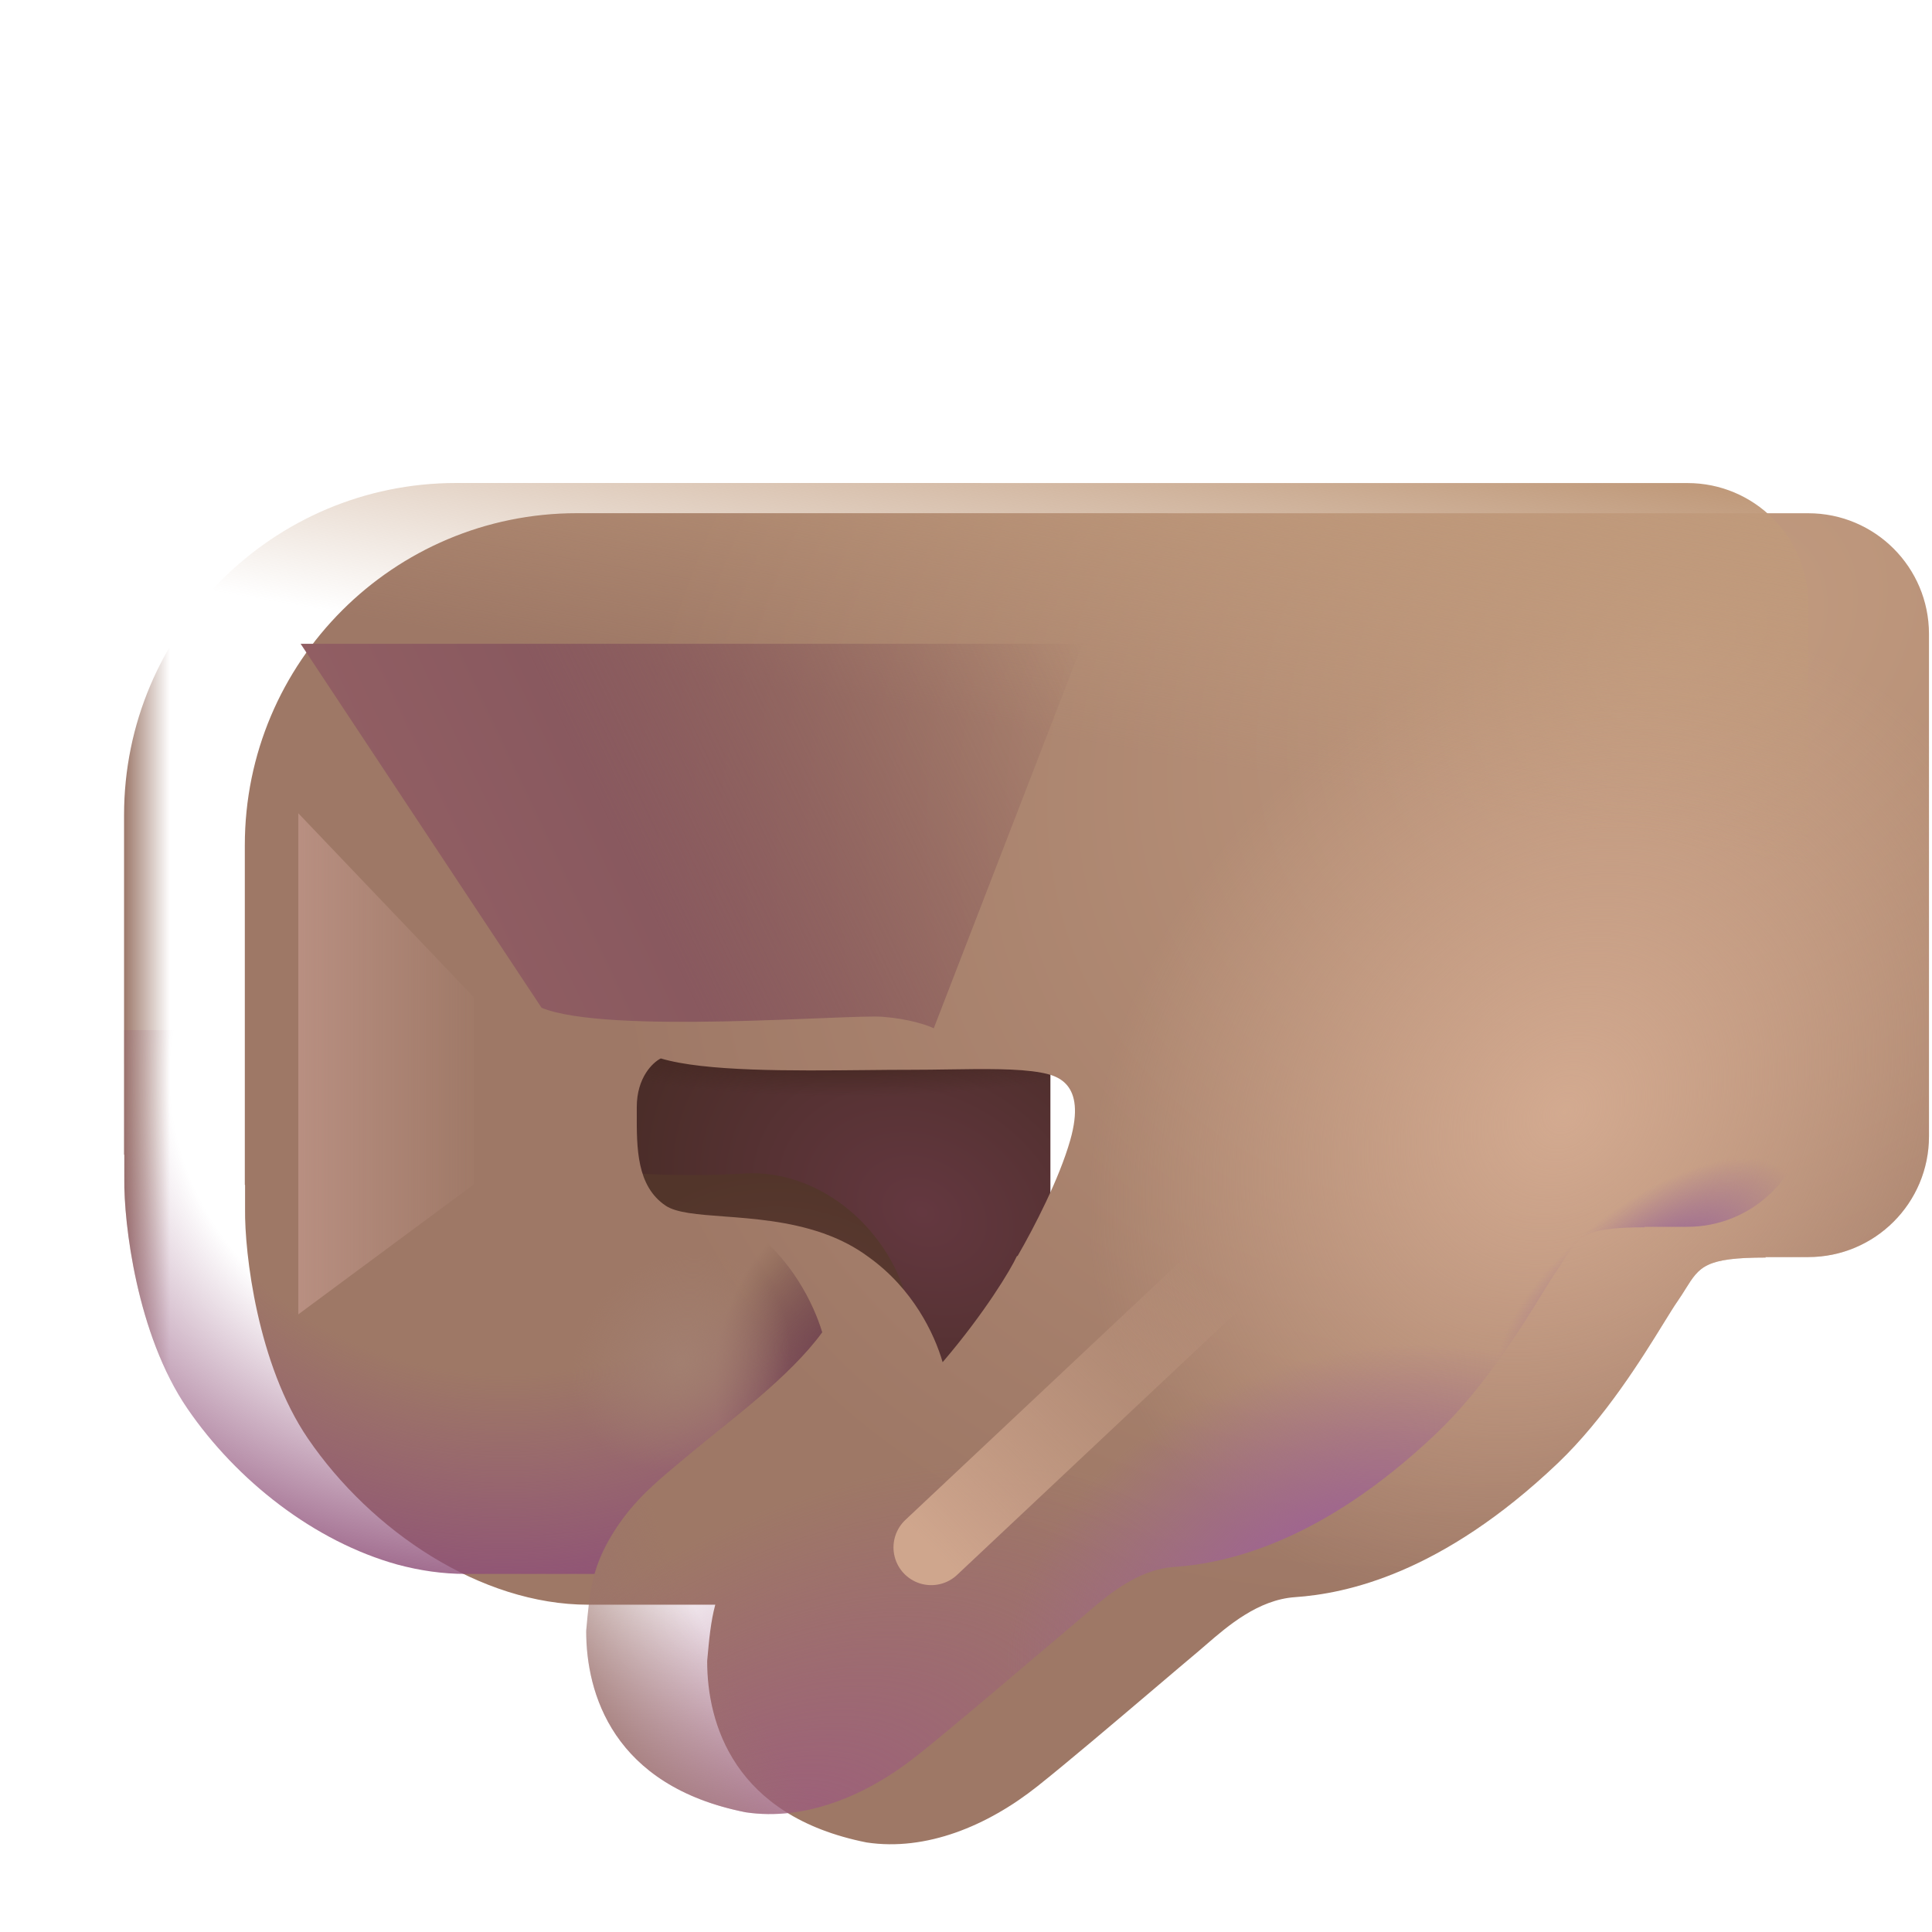 <svg fill="none" height="32" viewBox="0 0 32 32" width="32" xmlns="http://www.w3.org/2000/svg" xmlns:xlink="http://www.w3.org/1999/xlink"><filter id="a" color-interpolation-filters="sRGB" filterUnits="userSpaceOnUse" height="7.547" width="8.636" x="6.711" y="16.938"><feFlood flood-opacity="0" result="BackgroundImageFix"/><feBlend in="SourceGraphic" in2="BackgroundImageFix" mode="normal" result="shape"/><feColorMatrix in="SourceAlpha" result="hardAlpha" type="matrix" values="0 0 0 0 0 0 0 0 0 0 0 0 0 0 0 0 0 0 127 0"/><feOffset dx="-.25" dy=".25"/><feGaussianBlur stdDeviation=".25"/><feComposite in2="hardAlpha" k2="-1" k3="1" operator="arithmetic"/><feColorMatrix type="matrix" values="0 0 0 0 0.271 0 0 0 0 0.157 0 0 0 0 0.125 0 0 0 1 0"/><feBlend in2="shape" mode="normal" result="effect1_innerShadow_20020_3250"/></filter><filter id="b" color-interpolation-filters="sRGB" filterUnits="userSpaceOnUse" height="22.545" width="29.391" x="2.055" y="8"><feFlood flood-opacity="0" result="BackgroundImageFix"/><feBlend in="SourceGraphic" in2="BackgroundImageFix" mode="normal" result="shape"/><feColorMatrix in="SourceAlpha" result="hardAlpha" type="matrix" values="0 0 0 0 0 0 0 0 0 0 0 0 0 0 0 0 0 0 127 0"/><feOffset dx=".5" dy=".5"/><feGaussianBlur stdDeviation=".75"/><feComposite in2="hardAlpha" k2="-1" k3="1" operator="arithmetic"/><feColorMatrix type="matrix" values="0 0 0 0 0.443 0 0 0 0 0.322 0 0 0 0 0.255 0 0 0 1 0"/><feBlend in2="shape" mode="normal" result="effect1_innerShadow_20020_3250"/><feColorMatrix in="SourceAlpha" result="hardAlpha" type="matrix" values="0 0 0 0 0 0 0 0 0 0 0 0 0 0 0 0 0 0 127 0"/><feOffset dx="1.5"/><feGaussianBlur stdDeviation="1.5"/><feComposite in2="hardAlpha" k2="-1" k3="1" operator="arithmetic"/><feColorMatrix type="matrix" values="0 0 0 0 0.553 0 0 0 0 0.4 0 0 0 0 0.369 0 0 0 1 0"/><feBlend in2="effect1_innerShadow_20020_3250" mode="normal" result="effect2_innerShadow_20020_3250"/></filter><filter id="c" color-interpolation-filters="sRGB" filterUnits="userSpaceOnUse" height="11.368" width="17.949" x="2.479" y="8.163"><feFlood flood-opacity="0" result="BackgroundImageFix"/><feBlend in="SourceGraphic" in2="BackgroundImageFix" mode="normal" result="shape"/><feGaussianBlur result="effect1_foregroundBlur_20020_3250" stdDeviation="1.25"/></filter><filter id="d" color-interpolation-filters="sRGB" filterUnits="userSpaceOnUse" height="11.3" width="5.916" x="3.441" y="11.97"><feFlood flood-opacity="0" result="BackgroundImageFix"/><feBlend in="SourceGraphic" in2="BackgroundImageFix" mode="normal" result="shape"/><feGaussianBlur result="effect1_foregroundBlur_20020_3250" stdDeviation=".75"/></filter><filter id="e" color-interpolation-filters="sRGB" filterUnits="userSpaceOnUse" height="10.026" width="10.331" x="12.799" y="18.229"><feFlood flood-opacity="0" result="BackgroundImageFix"/><feBlend in="SourceGraphic" in2="BackgroundImageFix" mode="normal" result="shape"/><feGaussianBlur result="effect1_foregroundBlur_20020_3250" stdDeviation="1"/></filter><radialGradient id="f" cx="0" cy="0" gradientTransform="matrix(-4.784 -2.527 1.984 -3.756 15.265 20.078)" gradientUnits="userSpaceOnUse" r="1"><stop offset="0" stop-color="#643840"/><stop offset="1" stop-color="#492c27"/></radialGradient><radialGradient id="g" cx="0" cy="0" gradientTransform="matrix(0 .781 -4.672 0 13.977 17.378)" gradientUnits="userSpaceOnUse" r="1"><stop offset="0" stop-color="#41251d"/><stop offset="1" stop-color="#41251d" stop-opacity="0"/></radialGradient><radialGradient id="h" cx="0" cy="0" gradientTransform="matrix(-2.978 -2.32 2.075 -2.664 13.428 22.674)" gradientUnits="userSpaceOnUse" r="1"><stop offset="0" stop-color="#643e39"/><stop offset="1" stop-color="#52352a"/></radialGradient><radialGradient id="i" cx="0" cy="0" gradientTransform="matrix(-16.073 10.959 -7.991 -11.72 26.013 9.999)" gradientUnits="userSpaceOnUse" r="1"><stop offset="0" stop-color="#c39c80"/><stop offset="1" stop-color="#9e7866"/></radialGradient><radialGradient id="j" cx="0" cy="0" gradientTransform="matrix(-5.689 6.708 -5.462 -4.632 23.914 17.88)" gradientUnits="userSpaceOnUse" r="1"><stop offset="0" stop-color="#d3aa90"/><stop offset="1" stop-color="#d3aa90" stop-opacity="0"/></radialGradient><linearGradient id="k" gradientUnits="userSpaceOnUse" x1="16.994" x2="16" y1="6.162" y2="11.937"><stop offset="0" stop-color="#c09a7b"/><stop offset="1" stop-color="#c09a7b" stop-opacity="0"/></linearGradient><linearGradient id="l" gradientUnits="userSpaceOnUse" x1="2.055" x2="2.814" y1="16.052" y2="16.052"><stop offset="0" stop-color="#9d796b"/><stop offset="1" stop-color="#9d796b" stop-opacity="0"/></linearGradient><radialGradient id="m" cx="0" cy="0" gradientTransform="matrix(-2.375 0 0 -3.047 14.211 22.948)" gradientUnits="userSpaceOnUse" r="1"><stop offset=".281" stop-color="#633f3a"/><stop offset="1" stop-color="#633f3a" stop-opacity="0"/></radialGradient><radialGradient id="n" cx="0" cy="0" gradientTransform="matrix(.729 9.085 -10.3 .827 8.502 17.704)" gradientUnits="userSpaceOnUse" r="1"><stop offset=".553" stop-color="#8e4f78" stop-opacity="0"/><stop offset="1" stop-color="#8e4f78"/></radialGradient><radialGradient id="o" cx="0" cy="0" gradientTransform="matrix(-1.346 1.372 -1.198 -1.176 11.283 22.556)" gradientUnits="userSpaceOnUse" r="1"><stop offset="0" stop-color="#a27f70"/><stop offset="1" stop-color="#a27f70" stop-opacity="0"/></radialGradient><radialGradient id="p" cx="0" cy="0" gradientTransform="matrix(8.264 -6.875 3.714 4.465 11.564 32.391)" gradientUnits="userSpaceOnUse" r="1"><stop offset=".04" stop-color="#9c5980"/><stop offset="1" stop-color="#9c5980" stop-opacity="0"/></radialGradient><radialGradient id="q" cx="0" cy="0" gradientTransform="matrix(-1.415 -3.553 5.239 -2.087 22.109 26.38)" gradientUnits="userSpaceOnUse" r="1"><stop offset=".267" stop-color="#9f6590"/><stop offset="1" stop-color="#9f6590" stop-opacity="0"/></radialGradient><radialGradient id="r" cx="0" cy="0" gradientTransform="matrix(2.335 -1.826 .805 1.03 27.268 21.277)" gradientUnits="userSpaceOnUse" r="1"><stop offset=".298" stop-color="#9d6a93"/><stop offset="1" stop-color="#9d6a93" stop-opacity="0"/></radialGradient><radialGradient id="s" cx="0" cy="0" gradientTransform="matrix(-14.156 7.37 -8.346 -16.031 23.28 20.953)" gradientUnits="userSpaceOnUse" r="1"><stop offset=".821" stop-color="#9b726c" stop-opacity="0"/><stop offset="1" stop-color="#9b726c"/></radialGradient><linearGradient id="t" gradientUnits="userSpaceOnUse" x1="8.014" x2="18.653" y1="17.031" y2="11.984"><stop offset="0" stop-color="#915e63"/><stop offset=".281" stop-color="#89595f"/><stop offset="1" stop-color="#7e4e51" stop-opacity="0"/><stop offset="1" stop-color="#89595f" stop-opacity="0"/></linearGradient><linearGradient id="u" gradientUnits="userSpaceOnUse" x1="4.941" x2="8.062" y1="17.62" y2="17.62"><stop offset="0" stop-color="#b88f81"/><stop offset="1" stop-color="#b88f81" stop-opacity="0"/></linearGradient><linearGradient id="v" gradientUnits="userSpaceOnUse" x1="15.424" x2="19.945" y1="25.63" y2="21.057"><stop offset="0" stop-color="#cfa68d"/><stop offset="1" stop-color="#cfa68d" stop-opacity="0"/></linearGradient><path d="m7.836 16.096h9.562v7.109h-9.562z" fill="url(#f)"/><path d="m7.836 16.096h9.562v7.109h-9.562z" fill="url(#g)"/><g filter="url(#a)"><path d="m9.692 18.761c-.129-.749-.017-1.507.066-1.824h-2.797v7.297h6.703c1.078 0 1.898-1.609 1.633-2.844-.266-1.234-1.432-2.277-2.711-2.203-.963.056-1.893.017-2.524-.073-.187-.027-.338-.167-.37-.353z" fill="url(#h)"/></g><g clip-rule="evenodd" fill-rule="evenodd"><g filter="url(#b)"><path d="m7.555 8c-3.038 0-5.5 2.462-5.5 5.5v5.625l.004.001v.398c-.01.724.205 2.58 1.043 3.805 1.047 1.531 2.859 2.75 4.641 2.75h2.104c-.075.281-.102.573-.133.921l-.001.017c0 1.024.437 2.562 2.641 3 .984.148 2-.273 2.828-.93.472-.374 1.293-1.071 1.962-1.639.27-.229.515-.438.703-.595.041-.034.084-.071.129-.111.357-.309.863-.746 1.473-.788.835-.058 2.42-.379 4.352-2.219.78-.743 1.401-1.748 1.755-2.322.093-.15.167-.271.222-.35.054-.077.098-.148.138-.212.234-.374.327-.522 1.331-.522l-.008-.008h.711c1.105 0 2-.895 2-2v-8.32c0-1.105-.895-2-2-2zm7.302 12.299c.273-.473.686-1.271.87-1.916.273-.961-.239-1.071-.484-1.117-.37-.07-.942-.062-1.536-.053-.201.003-.405.006-.605.006-.236 0-.492.002-.758.005-1.227.012-2.666.026-3.399-.193-.133.065-.398.317-.398.805l-0.0.1c-.002.582-.003 1.208.477 1.533.178.12.531.147.965.179.487.036 1.075.081 1.631.274h.002c.021.007.041.015.062.023.245.09.482.211.701.374.737.526 1.092 1.274 1.228 1.743.701-.82 1.131-1.54 1.228-1.753z" fill="url(#i)"/><path d="m7.555 8c-3.038 0-5.5 2.462-5.5 5.5v5.625l.004.001v.398c-.01.724.205 2.58 1.043 3.805 1.047 1.531 2.859 2.75 4.641 2.75h2.104c-.075.281-.102.573-.133.921l-.001.017c0 1.024.437 2.562 2.641 3 .984.148 2-.273 2.828-.93.472-.374 1.293-1.071 1.962-1.639.27-.229.515-.438.703-.595.041-.034.084-.071.129-.111.357-.309.863-.746 1.473-.788.835-.058 2.42-.379 4.352-2.219.78-.743 1.401-1.748 1.755-2.322.093-.15.167-.271.222-.35.054-.077.098-.148.138-.212.234-.374.327-.522 1.331-.522l-.008-.008h.711c1.105 0 2-.895 2-2v-8.32c0-1.105-.895-2-2-2zm7.302 12.299c.273-.473.686-1.271.87-1.916.273-.961-.239-1.071-.484-1.117-.37-.07-.942-.062-1.536-.053-.201.003-.405.006-.605.006-.236 0-.492.002-.758.005-1.227.012-2.666.026-3.399-.193-.133.065-.398.317-.398.805l-0.0.1c-.002.582-.003 1.208.477 1.533.178.12.531.147.965.179.487.036 1.075.081 1.631.274h.002c.021.007.041.015.062.023.245.09.482.211.701.374.737.526 1.092 1.274 1.228 1.743.701-.82 1.131-1.54 1.228-1.753z" fill="url(#j)"/></g><path d="m7.555 8c-3.038 0-5.5 2.462-5.5 5.5v5.625l.004.001v.398c-.01.724.205 2.58 1.043 3.805 1.047 1.531 2.859 2.75 4.641 2.75h2.104c-.075.281-.102.573-.133.921l-.001.017c0 1.024.437 2.562 2.641 3 .984.148 2-.273 2.828-.93.472-.374 1.293-1.071 1.962-1.639.27-.229.515-.438.703-.595.041-.034.084-.071.129-.111.357-.309.863-.746 1.473-.788.835-.058 2.42-.379 4.352-2.219.78-.743 1.401-1.748 1.755-2.322.093-.15.167-.271.222-.35.054-.077.098-.148.138-.212.234-.374.327-.522 1.331-.522l-.008-.008h.711c1.105 0 2-.895 2-2v-8.32c0-1.105-.895-2-2-2zm7.302 12.299c.273-.473.686-1.271.87-1.916.273-.961-.239-1.071-.484-1.117-.37-.07-.942-.062-1.536-.053-.201.003-.405.006-.605.006-.236 0-.492.002-.758.005-1.227.012-2.666.026-3.399-.193-.133.065-.398.317-.398.805l-0.0.1c-.002.582-.003 1.208.477 1.533.178.12.531.147.965.179.487.036 1.075.081 1.631.274h.002c.021.007.041.015.062.023.245.09.482.211.701.374.737.526 1.092 1.274 1.228 1.743.701-.82 1.131-1.54 1.228-1.753z" fill="url(#k)"/><path d="m7.555 8c-3.038 0-5.5 2.462-5.5 5.5v5.625l.004.001v.398c-.01.724.205 2.58 1.043 3.805 1.047 1.531 2.859 2.75 4.641 2.75h2.104c-.075.281-.102.573-.133.921l-.001.017c0 1.024.437 2.562 2.641 3 .984.148 2-.273 2.828-.93.472-.374 1.293-1.071 1.962-1.639.27-.229.515-.438.703-.595.041-.034.084-.071.129-.111.357-.309.863-.746 1.473-.788.835-.058 2.42-.379 4.352-2.219.78-.743 1.401-1.748 1.755-2.322.093-.15.167-.271.222-.35.054-.077.098-.148.138-.212.234-.374.327-.522 1.331-.522l-.008-.008h.711c1.105 0 2-.895 2-2v-8.32c0-1.105-.895-2-2-2zm7.302 12.299c.273-.473.686-1.271.87-1.916.273-.961-.239-1.071-.484-1.117-.37-.07-.942-.062-1.536-.053-.201.003-.405.006-.605.006-.236 0-.492.002-.758.005-1.227.012-2.666.026-3.399-.193-.133.065-.398.317-.398.805l-0.0.1c-.002.582-.003 1.208.477 1.533.178.12.531.147.965.179.487.036 1.075.081 1.631.274h.002c.021.007.041.015.062.023.245.09.482.211.701.374.737.526 1.092 1.274 1.228 1.743.701-.82 1.131-1.54 1.228-1.753z" fill="url(#l)"/></g><path d="m2.055 17.062v2.062l.004.001v.398c-.01.724.205 2.58 1.043 3.805.819 1.197 2.105 2.204 3.479 2.586.372.1.75.155 1.127.155h2.141c.082-.293.328-.887.968-1.465.115-.111.341-.299.619-.531.693-.578 1.643-1.268 2.182-2.006-.142-.47-.509-1.231-1.233-1.748-.219-.163-.456-.283-.701-.374-.02-.008-.041-.015-.062-.023h-.002c-.556-.193-1.145-.237-1.631-.274-.434-.033-.787-.059-.965-.179-.48-.325-.478-.95-.477-1.533l0-.1c0-.429.206-.676.346-.773z" fill="url(#m)"/><path d="m2.055 17.062v2.062l.004.001v.398c-.01.724.205 2.58 1.043 3.805.819 1.197 2.105 2.204 3.479 2.586.372.1.75.155 1.127.155h2.141c.082-.293.328-.887.968-1.465.115-.111.341-.299.619-.531.693-.578 1.643-1.268 2.182-2.006-.142-.47-.509-1.231-1.233-1.748-.219-.163-.456-.283-.701-.374-.02-.008-.041-.015-.062-.023h-.002c-.556-.193-1.145-.237-1.631-.274-.434-.033-.787-.059-.965-.179-.48-.325-.478-.95-.477-1.533l0-.1c0-.429.206-.676.346-.773z" fill="url(#n)"/><path d="m2.055 17.062v2.062l.004.001v.398c-.01.724.205 2.58 1.043 3.805.819 1.197 2.105 2.204 3.479 2.586.372.1.75.155 1.127.155h2.141c.082-.293.328-.887.968-1.465.115-.111.341-.299.619-.531.693-.578 1.643-1.268 2.182-2.006-.142-.47-.509-1.231-1.233-1.748-.219-.163-.456-.283-.701-.374-.02-.008-.041-.015-.062-.023h-.002c-.556-.193-1.145-.237-1.631-.274-.434-.033-.787-.059-.965-.179-.48-.325-.478-.95-.477-1.533l0-.1c0-.429.206-.676.346-.773z" fill="url(#o)"/><path d="m9.061 17.062c.012.003.024.006.036.009l-.011-.009z" fill="url(#m)"/><path d="m9.061 17.062c.012.003.024.006.036.009l-.011-.009z" fill="url(#n)"/><path d="m9.061 17.062c.012.003.024.006.036.009l-.011-.009z" fill="url(#o)"/><path d="m13.707 14.771h16.238v3.549c0 1.105-.895 2-2 2h-.711l.008.008c-.213 0-.385.007-.526.021-.357.036-.516.119-.639.263-.057.066-.107.146-.165.239-.04.064-.084.135-.138.212-.044.064-.102.156-.172.269-.016.026-.033.053-.05.081-.354.574-.975 1.579-1.755 2.322-1.931 1.839-3.517 2.161-4.352 2.219-.61.042-1.115.479-1.473.788-.045.039-.088.076-.129.111-.187.157-.432.365-.703.595-.669.568-1.49 1.266-1.962 1.639-.828.656-1.844 1.078-2.828.93-2.203-.438-2.641-1.976-2.641-3l.001-.017c.108-1.192.157-1.726 2.303-3.397.874-.681 1.574-1.474 2.062-2.118.427-.564.69-1.014.763-1.175l.017-.009c.273-.473.686-1.271.87-1.916.274-.961-.239-1.071-.484-1.117-.37-.07-.942-.062-1.535-.053z" fill="url(#p)"/><path d="m13.707 14.771h16.238v3.549c0 1.105-.895 2-2 2h-.711l.008.008c-.213 0-.385.007-.526.021-.357.036-.516.119-.639.263-.057.066-.107.146-.165.239-.04.064-.084.135-.138.212-.044.064-.102.156-.172.269-.016.026-.033.053-.05.081-.354.574-.975 1.579-1.755 2.322-1.931 1.839-3.517 2.161-4.352 2.219-.61.042-1.115.479-1.473.788-.045.039-.088.076-.129.111-.187.157-.432.365-.703.595-.669.568-1.49 1.266-1.962 1.639-.828.656-1.844 1.078-2.828.93-2.203-.438-2.641-1.976-2.641-3l.001-.017c.108-1.192.157-1.726 2.303-3.397.874-.681 1.574-1.474 2.062-2.118.427-.564.69-1.014.763-1.175l.017-.009c.273-.473.686-1.271.87-1.916.274-.961-.239-1.071-.484-1.117-.37-.07-.942-.062-1.535-.053z" fill="url(#q)"/><path d="m13.707 14.771h16.238v3.549c0 1.105-.895 2-2 2h-.711l.008.008c-.213 0-.385.007-.526.021-.357.036-.516.119-.639.263-.057.066-.107.146-.165.239-.04.064-.084.135-.138.212-.044.064-.102.156-.172.269-.016.026-.033.053-.05.081-.354.574-.975 1.579-1.755 2.322-1.931 1.839-3.517 2.161-4.352 2.219-.61.042-1.115.479-1.473.788-.045.039-.088.076-.129.111-.187.157-.432.365-.703.595-.669.568-1.49 1.266-1.962 1.639-.828.656-1.844 1.078-2.828.93-2.203-.438-2.641-1.976-2.641-3l.001-.017c.108-1.192.157-1.726 2.303-3.397.874-.681 1.574-1.474 2.062-2.118.427-.564.69-1.014.763-1.175l.017-.009c.273-.473.686-1.271.87-1.916.274-.961-.239-1.071-.484-1.117-.37-.07-.942-.062-1.535-.053z" fill="url(#r)"/><path d="m13.707 14.771h16.238v3.549c0 1.105-.895 2-2 2h-.711l.008.008c-.213 0-.385.007-.526.021-.357.036-.516.119-.639.263-.057.066-.107.146-.165.239-.04.064-.084.135-.138.212-.044.064-.102.156-.172.269-.016.026-.033.053-.05.081-.354.574-.975 1.579-1.755 2.322-1.931 1.839-3.517 2.161-4.352 2.219-.61.042-1.115.479-1.473.788-.045.039-.088.076-.129.111-.187.157-.432.365-.703.595-.669.568-1.49 1.266-1.962 1.639-.828.656-1.844 1.078-2.828.93-2.203-.438-2.641-1.976-2.641-3l.001-.017c.108-1.192.157-1.726 2.303-3.397.874-.681 1.574-1.474 2.062-2.118.427-.564.69-1.014.763-1.175l.017-.009c.273-.473.686-1.271.87-1.916.274-.961-.239-1.071-.484-1.117-.37-.07-.942-.062-1.535-.053z" fill="url(#s)"/><g filter="url(#c)"><path d="m4.979 10.663 3.991 6.029c1.083.446 5.095.106 5.647.149.442.034.75.141.849.191l2.462-6.369z" fill="url(#t)"/></g><g filter="url(#d)"><path d="m7.857 19.611v-3.084l-2.916-3.057v8.3z" fill="url(#u)"/></g><g filter="url(#e)"><path d="m15.424 25.63 5.08-4.776" stroke="url(#v)" stroke-linecap="round" stroke-width="1.25"/></g></svg>